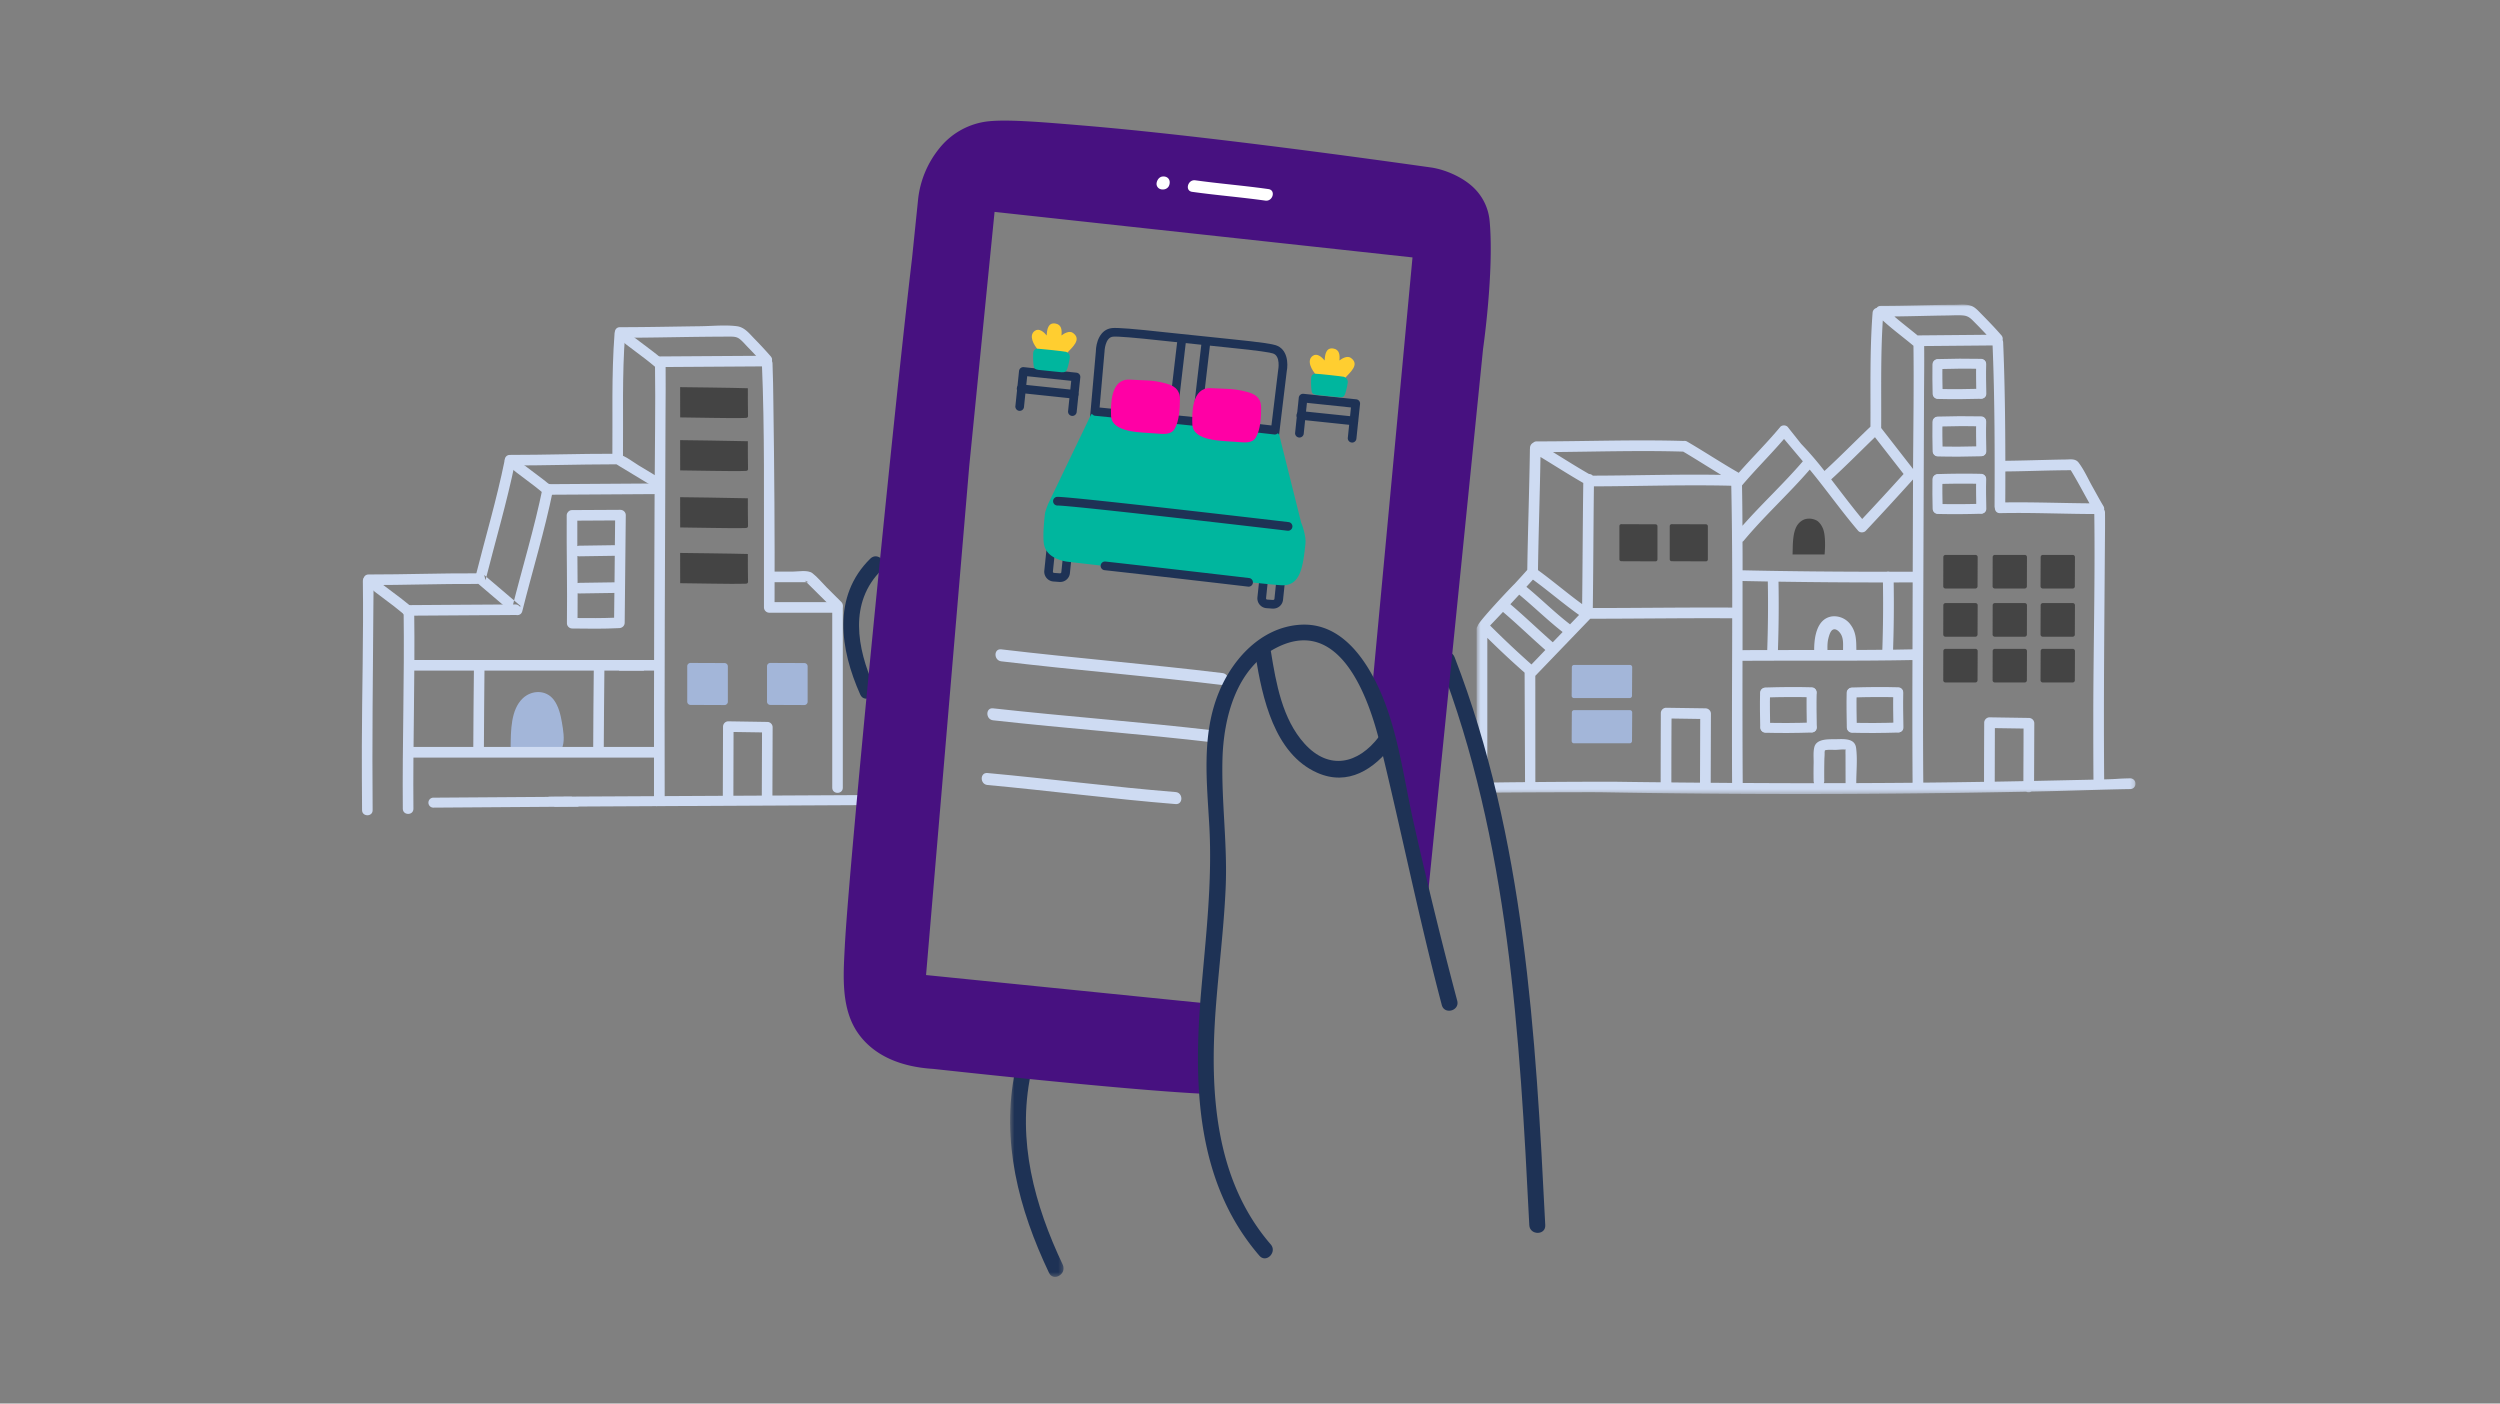 <svg width="570" height="320" xmlns="http://www.w3.org/2000/svg" xmlns:xlink="http://www.w3.org/1999/xlink"><rect width="100%" height="100%" fill="#808080" stroke="none"/><defs><path id="a" d="M.58.01H150.8v111.57H.58z"/><path id="c" d="M.5.19h12.2v48.4H.5z"/></defs><g fill="none" fill-rule="evenodd"><path d="M128.12 164.73c-.3-1.77-.77-3.75-1.88-5.2-1.76-2.3-5.02-2.24-7.06-.3-2.74 2.6-2.7 7.44-2.75 10.91-.02 1.3 1.32 1.72 2.22 1.28.12.02.23.05.37.04 2.33-.21 8.2 2.17 9.27-1.3.5-1.62.1-3.8-.17-5.43" fill="#A3B6D9"/><path d="M174.95 164.6l-8.9-.14c-.66-.01-1.2.56-1.2 1.2-.03 5.34-.05 10.68-.05 16.02 0 1.55 2.41 1.55 2.41 0 0-4.93.02-9.86.04-14.79l6.49.1-.05 14.48c0 1.55 2.41 1.56 2.42 0l.05-15.67c0-.66-.55-1.2-1.2-1.2M108.05 152.86c-.08 5.87-.1 11.74-.14 17.6 0 1.56 2.4 1.57 2.42 0 .05-5.86.05-11.73.13-17.6.03-1.55-2.4-1.55-2.41 0M135.38 152.86c-.08 5.87-.09 11.74-.13 17.6-.01 1.56 2.4 1.57 2.41 0 .05-5.86.06-11.73.14-17.6.02-1.55-2.4-1.55-2.42 0M190.96 137.29H176.6c.06-15.08-.05-30.16-.27-45.23-.04-3.08-.07-6.16-.2-9.24-.07-1.54-2.49-1.55-2.42 0 .66 15.45.43 30.98.47 46.43 0 3.09.02 6.17 0 9.24 0 .66.56 1.21 1.21 1.21h14.36v39.9c0 1.56 2.41 1.56 2.41 0V138.5c0-.65-.55-1.2-1.2-1.2M151.55 183.72c-.05-11.67-.01-30.94.02-42.6l.17-46.58c.01-3.87.07-7.75.02-11.62-.02-1.55-2.44-1.55-2.42 0 .14 9.86-.05 19.74-.09 29.6-.06 16.65-.13 33.3-.14 49.96v20.77c.79 1.69 1.6-1.2 2.44.47M92.03 139.62c.2 14.92-.32 29.86-.19 44.78.02 1.56 2.43 1.56 2.42 0-.13-14.92.38-29.86.18-44.78-.02-1.55-2.43-1.56-2.41 0M82.73 132.5c.17 12.53-.2 25.08-.23 37.62 0 4.86 0 9.73.05 14.6.01 1.55 2.43 1.55 2.41 0-.13-15.48.05-30.96.17-46.44.02-1.93.05-3.86.02-5.79-.02-1.55-2.44-1.55-2.42 0" fill="#CEDBF2 "/><path d="M150.2 83.69c8.2-.08 16.41-.08 24.63-.16 1.55-.02 1.55-2.43 0-2.42-8.22.08-16.43.08-24.64.16-1.55.01-1.56 2.43 0 2.42" fill="#CEDBF2 "/><path d="M151.03 81.89c-2.74-2.34-5.76-4.32-8.52-6.63-1.19-1-2.9.71-1.71 1.7 2.76 2.32 5.78 4.3 8.52 6.64 1.18 1 2.9-.7 1.71-1.71" fill="#CEDBF2 "/><path d="M141.34 77.01c5.69 0 11.37-.12 17.05-.2 2.7-.03 5.4-.06 8.1-.06.89 0 1.55.04 2.26.63.62.51 1.16 1.16 1.72 1.74a88.9 88.9 0 013.55 3.82c1.02 1.18 2.72-.53 1.7-1.7a91.05 91.05 0 00-3.72-4.01c-1.16-1.19-2.23-2.62-3.97-2.85-2.7-.35-5.64-.03-8.35 0-6.11.08-12.22.22-18.34.22-1.55 0-1.55 2.41 0 2.41" fill="#CEDBF2 "/><path d="M140.11 76.15c-.71 9.37-.4 18.84-.49 28.23-.01 1.55 2.4 1.55 2.42 0 .09-9.39-.23-18.86.49-28.23.12-1.55-2.3-1.54-2.42 0M125.1 112.8c8.2-.07 16.42-.07 24.63-.15 1.55-.01 1.56-2.43 0-2.42-8.21.08-16.42.08-24.63.16-1.56.02-1.56 2.43 0 2.42" fill="#CEDBF2 "/><path d="M125.94 111c-2.75-2.32-5.76-4.31-8.53-6.62-1.18-.99-2.9.71-1.7 1.71 2.76 2.3 5.77 4.3 8.52 6.63 1.18 1 2.9-.7 1.7-1.71" fill="#CEDBF2 "/><path d="M116.25 106.13c7.76.01 15.52-.25 23.28-.26h1.04c-.07 0-.46-.2-.13-.07.28.13.55.34.82.5l3.08 1.86 5.11 3.09c1.34.8 2.55-1.28 1.22-2.09l-5.11-3.08c-1.7-1.03-3.47-2.62-5.5-2.62-7.94-.02-15.87.27-23.81.26-1.56 0-1.56 2.41 0 2.41M92.88 140.38c8.2-.08 16.42-.08 24.63-.16 1.55-.01 1.56-2.43 0-2.41-8.21.08-16.42.07-24.63.16-1.56 0-1.56 2.43 0 2.41" fill="#CEDBF2 "/><path d="M93.72 138.27c-2.75-2.33-5.76-4.32-8.53-6.62-1.18-1-2.9.7-1.7 1.7 2.76 2.31 5.77 4.3 8.52 6.63 1.18 1 2.9-.7 1.7-1.7" fill="#CEDBF2 "/><path d="M84.03 133.4c8.21 0 16.43-.3 24.64-.26 1.56 0 1.56-2.4 0-2.42-8.21-.04-16.43.27-24.64.26-1.56 0-1.56 2.42 0 2.42" fill="#CEDBF2 "/><path d="M115.06 104.96c-1.82 8.97-4.46 17.79-6.69 26.67-.1.4-.01.9.31 1.17l8.37 7.13c.66.56 1.78.4 2.02-.53 2.3-9.2 5.11-18.3 7-27.6.3-1.52-2.02-2.17-2.33-.65-1.89 9.3-4.7 18.4-7 27.6l2.02-.53-8.37-7.13.31 1.18c2.23-8.88 4.87-17.7 6.7-26.67.3-1.52-2.03-2.17-2.34-.64M175.78 132.74h8.58l-.85-.35 6.6 6.55c1.1 1.1 2.8-.6 1.7-1.7l-3.3-3.28c-1.06-1.06-2.1-2.37-3.29-3.28-1.06-.8-3.3-.35-4.54-.35h-4.9c-1.56 0-1.56 2.41 0 2.41" fill="#CEDBF2 "/><path d="M155.07 88.27l.01 6.9c2.9 0 12 .25 14.9.12.18 0 .38-.03.49-.17.06-.09.09-.2.08-.3-.04-2.58-.04-3.51-.04-6.3-2.98-.11-15.44-.25-15.44-.25M155.07 100.35l.01 6.9c2.9 0 12 .25 14.9.12.18 0 .38-.02.49-.17.06-.08.09-.2.08-.3-.04-2.58-.04-3.51-.04-6.3-2.98-.1-15.44-.25-15.44-.25M155.07 113.36l.01 6.9c2.9 0 12 .25 14.9.13.18-.01.38-.03.49-.18.06-.08.09-.2.08-.3-.04-2.58-.04-3.5-.04-6.3-2.98-.1-15.44-.25-15.44-.25M155.07 126.07l.01 6.9c2.9 0 12 .24 14.9.12.18-.01.38-.03.49-.17.06-.09.09-.2.08-.31-.04-2.58-.04-3.5-.04-6.3-2.98-.1-15.44-.24-15.44-.24" fill="#444"/><path d="M131.68 140.9c.02-1.87.03-3.76.02-5.64.09.02.17.05.27.05l8.11-.12-.06 5.65c-2.77.11-5.56.1-8.34.07m-.03-14.15c.12.04.25.08.4.08l8.12-.12-.06 6.05-8.14.12c-.1 0-.19.04-.28.06l-.04-6.19m8.54-2.46l-8.14.12c-.16 0-.29.05-.42.1v-5.81l8.62-.05-.06 5.64m1.28-8.06l-11.05.06c-.33 0-.58.12-.77.3l-.07.05-.07.1c-.17.18-.3.43-.3.75-.06 8.2.16 16.4.05 24.6-.01.66.56 1.2 1.2 1.2 3.59.05 7.18.1 10.76-.09.66-.04 1.2-.53 1.21-1.2l.25-24.56c.01-.65-.56-1.21-1.2-1.2M147.39 151.46c.19-.4.48-.7.8-.98H93.4c-1.55 0-1.56 2.42 0 2.42h53.38c.19-.48.38-.97.62-1.44" fill="#CEDBF2 "/><path d="M140.57 151.46l.62 1.44h8.53c1.56 0 1.56-2.42 0-2.42h-9.85c.28.27.53.58.7.98M150.42 170.3H93.4c-1.55 0-1.56 2.43 0 2.43H151c-.23-.81-.42-1.62-.57-2.42M213.14 181.86c.2-.24.44-.45.66-.67l-88.76.46c.45.77.92 1.52 1.39 2.27l85.8-.44a4.5 4.5 0 01.9-1.62" fill="#CEDBF2 "/><path d="M130.37 181.65l-31.45.22a1.14 1.14 0 10.01 2.27l33.02-.23c-.54-.74-1.07-1.5-1.58-2.26" fill="#CEDBF2 "/><g transform="translate(336.1 69.43)"><mask id="b" fill="#fff"><use xlink:href="#a"/></mask><path d="M141.21 108.33l-13.54.29.05-13.14c0-.67-.56-1.21-1.22-1.22l-8.98-.14c-.66 0-1.22.57-1.22 1.22-.02 4.5-.04 9-.04 13.49-4.62.07-9.23.14-13.85.18-.11-13.87-.04-27.75 0-41.63l.17-46.96c.02-3.65.07-7.3.03-10.95l15.6-.14c.5 12.2.5 24.46.45 36.67 0 .15.02.29.07.41.01.6.4 1.17 1.17 1.16 7.17-.16 14.34.18 21.5.2.2 15.17-.21 30.37-.23 45.55 0 5 0 10 .04 15.01m-15.98.34l-3.7.07-2.83.05.03-12.21 6.54.1c0 4-.03 8-.04 11.99M101.14 7.07c-1.77-1.46-3.6-2.85-5.33-4.35 3.98-.04 7.96-.17 11.94-.22 1.2-.01 2.41-.1 3.6-.02 1.38.09 1.92.73 2.85 1.67.9.9 1.78 1.82 2.65 2.75l-15.52.14-.19.02m-1.06 30.44l-7.27-9.35c.05-8.15-.15-16.37.37-24.51 2.22 2.03 4.67 3.82 6.97 5.75l.02.01c.12 9.36-.04 18.74-.09 28.1M100 60.92l-5.24.01a1.39 1.39 0 00-.73 0c-10.94 0-21.88-.09-32.82-.33 0-2.17 0-4.34-.02-6.51.1-.06.19-.14.28-.24 4.72-5.67 10.23-10.63 15.05-16.21 3.78 4.57 7.19 9.44 11.05 13.96.42.49 1.3.45 1.72 0 3.64-3.87 7.23-7.78 10.78-11.72L100 60.92m-.05 17.7l-4.43.08c.18-5.11.22-10.22.14-15.33l4.33-.02-.04 15.28M69.4 63.19c7.94.12 15.87.18 23.81.18.08 5.12.04 10.23-.14 15.35-7.93.08-15.87.05-23.8.06.18-5.2.22-10.4.13-15.59m-8.2 15.62V63.04l5.76.11c.1 5.21.05 10.42-.13 15.63-1.88 0-3.76.01-5.63.03m25.93 30.31v-.04c0-2.6.3-5.43-.04-8-.3-2.27-2.88-2-4.64-1.97-1.53.02-4.35-.17-4.87 1.77-.3 1.11-.15 2.47-.17 3.6-.03 1.37-.03 2.74-.01 4.12 0 .2.05.38.12.54-5.42 0-10.85-.02-16.28-.05-.06-9.28-.06-18.57-.05-27.85 12.92-.09 25.83.07 38.75-.18l-.02 7.88c0 6.7 0 13.4.05 20.1-4.29.04-8.56.06-12.84.08m-2.45-6.54v1.18l.01 5.32.01.05h-4.98c.07-.15.12-.33.11-.53-.02-1.67-.01-3.33.03-5 .02-.48.07-.98.05-1.46 0-.25.08-.43.06-.48.62-.23 2-.1 2.48-.12.42 0 1.9-.18 2.14-.04.12-.18.15-.12.08.2v.88M61.08 41.25c3.08-3.64 6.47-6.98 9.58-10.6l4.29 5.1c-4.37 5.1-9.33 9.66-13.77 14.7a642.6 642.6 0 00-.1-9.2m30.31-11l6.53 8.39a752.81 752.81 0 01-9.44 10.26c-2.44-2.94-4.73-6-7.07-9.03 3.42-3.12 6.65-6.41 9.98-9.62m29.73 7.81c4.98-.04 9.95-.27 14.92-.28 1.51 2.46 2.84 5.03 4.26 7.55-6.4-.05-12.8-.3-19.2-.21.02-2.35.02-4.7.02-7.06M27.06 69.2c.12-9.24.14-18.5.25-27.74 10.44-.03 20.9-.4 31.32-.14.19 9.26.23 18.52.22 27.78-10.6-.06-21.2.1-31.8.1m31.77 39.88l-4.88-.04.05-15.75c0-.67-.56-1.2-1.22-1.22l-8.98-.13a1.23 1.23 0 00-1.22 1.21c-.02 5.26-.04 10.52-.04 15.78-3.37-.03-6.73-.07-10.1-.12-2.14-.02-10.8 0-18.47.07l-.01-24.22 12.5-12.99c.02 0 .04-.02.05-.03 10.78 0 21.57-.17 32.34-.1 0 8.69-.06 17.38-.05 26.07 0 3.83 0 7.65.03 11.47m-7.32-.06c-2.18-.02-4.36-.03-6.53-.06 0-4.86.01-9.71.04-14.57l6.54.1-.05 14.53M3.64 73.19c.98-1.03 1.97-2.06 2.94-3.1 3.3 2.81 6.4 5.82 9.66 8.68l-3.17 3.3a215.75 215.75 0 01-9.43-8.88m6.64-7.04c3.36 2.78 6.47 5.84 9.9 8.52l-2.25 2.34c-3.26-2.86-6.37-5.87-9.67-8.68l2.02-2.18m3.13-3.43c3.57 2.6 6.91 5.5 10.52 8.06l-2.06 2.14c-3.47-2.66-6.57-5.77-9.95-8.55l1.49-1.65m1.72-27.96c3.26 1.97 6.46 4.04 9.76 5.93-.13 9.2-.15 18.41-.26 27.62-3.43-2.49-6.64-5.26-10.07-7.75.13-8.6.43-17.2.57-25.8m32.54-1.22c2.91 1.72 5.76 3.55 8.65 5.3-9.75-.17-19.51.16-29.26.18a1.23 1.23 0 00-.86-.38c-2.79-1.6-5.5-3.32-8.23-5 9.9-.08 19.81-.4 29.7-.1m103.12 75.61a1.2 1.2 0 00-1.23-1.12c-3.49.08-2.42.16-5.91.24-.15-17.95.05-35.9.17-53.85.02-2.33.05-4.65.02-6.97 0-.28-.08-.5-.2-.68.04-.26.01-.54-.17-.83-.9-1.5-1.72-3.04-2.58-4.57-.97-1.75-1.85-3.73-3.07-5.33-.75-.98-1.94-.7-3.07-.7-1.58.02-3.16.06-4.73.1-2.97.07-5.94.16-8.9.19-.02-9.01-.12-18.03-.5-27.02-.01-.2-.06-.37-.13-.52A1.2 1.2 0 00120.2 7c-1.47-1.7-3.05-3.32-4.63-4.93-.7-.7-1.37-1.5-2.34-1.81-1.14-.38-2.5-.22-3.68-.2-5.6.02-11.2.25-16.81.25l-.12.01c-.38.02-.66.2-.84.45-.47.13-.88.5-.93 1.11-.66 8.62-.44 17.33-.49 25.97-3.51 3.34-6.9 6.82-10.48 10.1a78.32 78.32 0 00-5.32-6.18l-3.05-3.84c-.4-.48-1.33-.49-1.72-.01-3.01 3.62-6.36 6.92-9.46 10.45-3.97-2.27-7.79-4.8-11.73-7.1-.27-.17-.54-.2-.79-.16-11.17-.34-22.38.1-33.55.1-.35 0-.61.13-.8.31-.45.22-.74.73-.72 1.23l-.02.19c-.13 9.17-.46 18.33-.6 27.5l-.04.11c-.94 1.06-1.9 2.1-2.85 3.14-.72.67-8.53 8.92-8.4 9.59-.16.19-.26.43-.26.75v30.5c.4-.12.8-.2 1.21-.18.37-.28.79-.5 1.23-.65V76a193.8 193.8 0 008.5 7.94v.09l.1 24.87c-4.45.04-8.28.09-9.83.14.16.82.35 1.45.48 2.28 3.35-.07 24.39-.15 26.82-.11a2584.9 2584.9 0 0096.78-.13c.37.17.83.16 1.2-.03 8.44-.16 12.33-.35 20.78-.54l1.77-.03a1.2 1.2 0 001.18-1.3v-.03" fill="#CEDBF2 " mask="url(#b)"/></g><path d="M450.88 144.67l.03-6.67a.5.5 0 00-.5-.5h-6.83a.5.5 0 00-.5.5l-.02 6.67c0 .27.22.5.5.5h6.82a.5.5 0 00.5-.5M450.88 155.1l.03-6.66a.5.5 0 00-.5-.5h-6.83a.5.5 0 00-.5.5l-.02 6.66c0 .27.22.5.5.5h6.82a.5.5 0 00.5-.5M462.13 144.67l.02-6.67a.5.5 0 00-.5-.5h-6.82a.5.5 0 00-.5.5l-.02 6.67c0 .27.22.5.5.5h6.82a.5.5 0 00.5-.5M462.13 155.1l.02-6.66a.5.5 0 00-.5-.5h-6.82a.5.5 0 00-.5.5l-.02 6.66c0 .27.22.5.5.5h6.82a.5.5 0 00.5-.5M473.06 144.67l.03-6.67a.5.5 0 00-.5-.5h-6.83a.5.5 0 00-.49.5l-.03 6.67c0 .27.23.5.5.5h6.83a.5.5 0 00.5-.5M450.88 133.68l.03-6.66a.5.5 0 00-.5-.5h-6.83a.5.5 0 00-.5.5l-.02 6.66c0 .27.22.5.5.5h6.82a.5.5 0 00.5-.5M462.13 133.68l.02-6.66a.5.5 0 00-.5-.5h-6.82a.5.5 0 00-.5.5l-.02 6.66c0 .27.22.5.5.5h6.82a.5.5 0 00.5-.5M473.06 133.68l.03-6.66a.5.5 0 00-.5-.5h-6.83a.5.5 0 00-.49.5l-.03 6.66c0 .27.23.5.5.5h6.83a.5.5 0 00.5-.5M473.06 155.1l.03-6.66a.5.5 0 00-.5-.5h-6.83a.5.5 0 00-.49.5l-.03 6.66c0 .27.23.5.5.5h6.83a.5.5 0 00.5-.5M408.7 126.42c.1-1.9-.12-5.42 1.4-7.08.45-.5 1.11-.99 2.01-1.07a3.6 3.6 0 012.28.52 4 4 0 011.08 1.37c.82 1.5.67 4.67.54 6.26h-7.31zM369.65 127.96l7.81.03c.25 0 .44-.2.44-.43v-7.59c0-.24-.2-.43-.43-.43l-7.81-.03c-.25 0-.44.2-.44.44v7.58c0 .24.2.43.43.43M381.14 127.96l7.81.03c.24 0 .44-.2.44-.43v-7.59c0-.24-.2-.43-.44-.43l-7.8-.03c-.25 0-.45.2-.45.44v7.58c0 .24.2.43.44.43" fill="#444"/><path d="M372.1 158.65l.04-6.53a.52.52 0 00-.52-.52H358.9a.52.52 0 00-.52.51l-.04 6.53c0 .29.23.52.52.52h12.72c.28 0 .51-.23.52-.51M372.1 168.96l.04-6.53a.52.52 0 00-.52-.52H358.9a.52.52 0 00-.52.51l-.04 6.53c0 .29.23.52.52.52h12.72c.28 0 .51-.23.52-.51M165.2 151.18l-7.76-.03a.75.75 0 00-.75.76v8.06c0 .41.33.75.75.75l7.75.03c.42 0 .76-.34.76-.75v-8.06a.75.75 0 00-.75-.76M183.39 151.18l-7.76-.03a.75.75 0 00-.75.76v8.06c0 .41.33.75.75.75l7.75.03c.42 0 .76-.34.76-.75v-8.06a.75.75 0 00-.75-.76" fill="#A3B6D9"/><path d="M328.14 150.8c15.84 40.92 18.37 85.17 20.54 128.54.12 2.33 3.76 2.35 3.64 0-2.18-43.67-4.72-88.3-20.67-129.5-.83-2.17-4.36-1.23-3.51.97" fill="#1E3255"/><g transform="translate(229.8 242.54)"><mask id="d" fill="#fff"><use xlink:href="#c"/></mask><path d="M1.67 1.5c-3.3 16.08.78 31.58 7.7 46.16 1 2.11 4.14.27 3.14-1.84C6.04 32.17 2.08 17.56 5.19 2.47 5.66.17 2.15-.8 1.67 1.5" fill="#1E3255" mask="url(#d)"/></g><path d="M199.28 156.51c-3.89-8.7-5.8-19.16 1.72-26.56 1.68-1.65-.9-4.23-2.57-2.58-8.75 8.6-6.87 20.73-2.3 30.98.96 2.14 4.1.29 3.15-1.84" fill="#1E3255"/><path d="M224.57 27.76a16.63 16.63 0 00-10.43 6.1 22.23 22.23 0 00-4.81 11.56l-1.38 13.43c-4.42 37.42-14.39 138.43-15.34 156.98-.33 6.63-.95 14.36 3.23 20.03 3.96 5.37 10.42 7.43 16.82 7.84.3.01 42.09 4.69 61.65 5.68 2.34.12 2.46-20.55.13-20.67l-63.3-6.4 9.85-116.07 5.77-57.93 95.29 10.38-9.13 97.57 12.61 48.1 12.61-124.84s2.54-17.55 1.5-29.08a11.96 11.96 0 00-3.4-7.4c-2.42-2.5-6.61-4.39-10.06-4.87-12.23-1.72-51.96-7.28-79.24-9.55-9.8-.82-18-1.52-22.37-.86" fill="#471180"/><path d="M241.71 132.7l-.23-.02-1.35-.1a2.25 2.25 0 01-2.03-2.46l.46-4.43a.99.99 0 011.96.2l-.46 4.44c-.01.14.1.27.24.29l1.35.1c.15.01.31-.11.33-.24l.47-4.54a.99.99 0 111.96.2l-.47 4.54a2.23 2.23 0 01-2.23 2.01M290.3 138.77l-.23-.01-1.35-.1a2.25 2.25 0 01-2.03-2.46l.47-4.43a.99.99 0 011.96.2l-.46 4.43c-.02.15.09.28.23.3l1.35.09c.16.01.32-.11.33-.24l.47-4.54a.99.99 0 011.97.21l-.48 4.54a2.23 2.23 0 01-2.22 2M267.42 95.9h-.12a.99.99 0 01-.86-1.1c1.1-9.62 2-17.22 2-17.22a.99.99 0 111.96.23s-.9 7.6-2 17.21a.99.99 0 01-.98.88M272.94 96.48l-.12-.01a.99.99 0 01-.87-1.1c1.1-9.6 2-17.21 2-17.21a.99.99 0 111.96.23s-.9 7.6-2 17.21a.99.99 0 01-.97.88" fill="#1E3255"/><path d="M291.56 99.6l-1.96-.23 1.82-14.98c.02-.1.6-3.24-1.18-3.8-.65-.22-2.95-.62-10.21-1.35l-14.68-1.53c-6.64-.73-10.53-1.05-11.59-.95-1.84.19-1.93 3.38-1.93 3.41l-1.33 15.1-1.97-.16 1.33-15.04c.02-1.78.83-4.98 3.7-5.27 1.24-.12 5.04.18 12 .95l14.67 1.53c8.06.81 9.92 1.2 10.61 1.42 2.76.88 2.89 4.18 2.53 6l-1.8 14.9z" fill="#1E3255"/><path d="M296.65 119.1l-4.95-19.8c-.2-.7-1.13-1-1.78-1.07l-39.7-4.35a1.64 1.64 0 00-1.57.87l-9.58 19.94c-.24.5-.77 1.94-.83 2.5-.26 2.3-.52 5.5-.18 7.07.76 3.47 5.58 3.84 5.58 3.84s44.37 5.15 48.58 5.34c4.22.19 4.85-4.01 5.42-9.47.18-1.72-.7-4.17-.99-4.86" fill="#00B69E"/><path d="M293.7 121.01h-.12c-16.94-2-49.63-5.75-52.45-5.75h-.03a.99.99 0 01-.01-1.98h.03c3.65 0 50.69 5.53 52.7 5.76a.99.99 0 01-.12 1.97M290.7 99.07h-.11c-7.27-.85-21.02-2.29-40.89-4.27a.99.99 0 01.2-1.97c19.87 2 33.64 3.43 40.92 4.28a.99.99 0 01-.12 1.96M284.75 133.76h-.12c-.17-.02-18.03-2.12-32.8-3.76a.99.99 0 11.22-1.97c14.78 1.65 32.63 3.75 32.81 3.77a.99.99 0 01-.11 1.96" fill="#1E3255"/><path d="M269.02 91.07c0-1.54-.53-2.92-3.04-3.6-3.33-.9-4.7-.68-8.5-.92-4.28-.15-4.24 5.66-4.16 8.23.14 3.95 6.81 3.76 10.19 4.05 1.64.13 3.44.37 4.27-.99 1.1-1.8 1.23-4.76 1.24-6.77M287.54 93c0-1.53-.52-2.92-3.04-3.6-3.33-.9-4.7-.68-8.5-.91-4.27-.15-4.24 5.66-4.15 8.23.13 3.95 6.8 3.76 10.18 4.04 1.65.14 3.45.38 4.28-.98 1.1-1.8 1.23-4.76 1.23-6.77" fill="#FF00A5"/><path d="M244.5 94.83h-.1a.99.99 0 01-.88-1.09l.72-6.91-10.04-1.05-.72 6.91a.99.99 0 11-1.96-.2l.82-7.9a.98.98 0 011.09-.88l12 1.26a.98.98 0 01.88 1.08l-.83 7.9a.99.99 0 01-.98.88" fill="#1E3255"/><path d="M244.92 90.89h-.1l-12-1.27a.99.99 0 11.2-1.96l12 1.26a.99.99 0 01-.1 1.97M308.28 100.9h-.1a.99.99 0 01-.88-1.08l.72-6.92-10.04-1.05-.72 6.92a.99.99 0 11-1.96-.2l.82-7.9a.98.98 0 011.09-.88l12 1.25a.98.98 0 01.88 1.09l-.83 7.9a.99.99 0 01-.98.88" fill="#1E3255"/><path d="M308.7 96.96h-.1l-12.01-1.26a.99.99 0 11.2-1.96l12 1.25a.99.99 0 01-.1 1.97" fill="#1E3255"/><path d="M243.26 80.51c1.2-1.33 3.47-3.13 1.35-4.62-.77-.55-1.97.1-2.6.6.12-1.13.09-2.5-1.4-2.73-1.65-.26-1.91 1.38-1.96 2.73-.63-.78-1.73-1.75-2.7-1.07-1.53 1.08-.2 3.32.78 4.4 0 0 6.34.9 6.53.7" fill="#FFCE30"/><path d="M243.91 81.54c.15-1-.87-1.33-.87-1.33-.45-.11-5.87-.7-6.34-.7 0 0-1.07-.16-1.14 1.02-.03.36-.04 1.8.1 2.79.03.25.08.52.29.71.2.18.52.25.81.3l2.04.21 1.24.13 2 .2c.29.01.6.01.84-.13.25-.14.35-.4.44-.63.34-.93.54-2.21.6-2.57" fill="#00B69E"/><path d="M306.64 86.21c1.2-1.33 3.46-3.13 1.34-4.62-.77-.55-1.96.1-2.6.6.12-1.13.09-2.5-1.4-2.73-1.65-.26-1.9 1.38-1.96 2.73-.63-.77-1.73-1.75-2.7-1.07-1.53 1.08-.2 3.32.79 4.4 0 0 6.34.9 6.53.7" fill="#FFCE30"/><path d="M307.28 87.24c.15-1-.87-1.33-.87-1.33-.45-.11-5.87-.7-6.34-.69 0 0-1.06-.17-1.14 1-.03.37-.04 1.82.1 2.8.03.25.08.52.3.71.2.18.5.25.8.3l2.04.21 1.24.13 2 .2c.29.01.6.01.85-.13.24-.14.34-.4.43-.63.34-.93.54-2.21.6-2.57" fill="#00B69E"/><path d="M228.28 150.78c16.8 2 33.66 3.37 50.45 5.41 1.74.22 1.73-2.52 0-2.73-16.8-2.04-33.66-3.42-50.45-5.41-1.75-.21-1.73 2.52 0 2.73" fill="#CEDBF2 "/><path d="M271.81 43.74c5.55.78 11.13 1.22 16.68 2 1.72.25 2.46-2.38.72-2.63-5.54-.79-11.13-1.23-16.67-2-1.72-.25-2.46 2.39-.73 2.63M266.47 42.47c.23-.4.27-.92.18-1.26-.21-.77-.95-1.07-1.68-.95-.92.15-1.42 1.3-1.24 1.97.21.77.95 1.07 1.68.95a1.5 1.5 0 001.06-.7z" fill="#FFF"/><path d="M226.42 164.23c16.85 1.87 33.76 3.1 50.6 5.08 1.74.2 1.73-2.54 0-2.74-16.84-1.97-33.75-3.2-50.6-5.07-1.74-.2-1.73 2.54 0 2.73M225.14 178.98c14.32 1.32 28.57 3.2 42.9 4.35 1.75.14 1.75-2.6 0-2.74-14.33-1.15-28.58-3.03-42.9-4.34-1.75-.16-1.74 2.57 0 2.73" fill="#CEDBF2 "/><path d="M289.73 283.73c-12.74-14.74-13.9-34.66-12.58-53.24.68-9.37 1.89-18.69 2.3-28.07.44-9.78-.97-19.46-.73-29.22.24-9.5 3.1-20.85 12.37-25.55 14.52-7.37 21.06 11.76 23.54 21.86 4.86 19.85 8.87 39.87 14.1 59.64.6 2.27 4.12 1.3 3.52-.97a1081.8 1081.8 0 01-9.97-40.75c-2.46-10.98-3.77-23.02-9.16-33.05-3.53-6.56-8.89-12.56-16.93-11.92-8.68.68-15.15 7.75-18.29 15.4-4 9.71-2.73 20.36-2.17 30.57.69 12.7-.81 25.21-1.89 37.85-1.78 20.98-1.15 43.3 13.31 60.03 1.54 1.77 4.1-.81 2.58-2.58" fill="#1E3255"/><path d="M286.27 149.59c1.52 9.41 4.24 22.26 14.06 26.6 7.04 3.12 13.01-.81 17.24-6.42 1.42-1.87-1.75-3.7-3.14-1.84-4.76 6.3-11.43 7.79-17 1.62-5.07-5.6-6.49-13.77-7.65-20.93-.37-2.3-3.89-1.33-3.51.97" fill="#1E3255"/><path d="M401.3 157.95c-.07 2.63-.02 5.27.03 7.9.02 1.47 2.3 1.48 2.27 0-.04-2.63-.1-5.27-.03-7.9.04-1.47-2.24-1.47-2.27 0M411.92 157.95c-.06 2.63 0 5.27.04 7.9.02 1.47 2.3 1.48 2.27 0-.04-2.63-.1-5.27-.03-7.9.04-1.47-2.24-1.47-2.28 0" fill="#CEDBF2 "/><path d="M402.53 159.03c3.5-.12 7.01-.14 10.52-.05 1.46.04 1.46-2.24 0-2.28-3.5-.1-7.01-.06-10.52.05-1.46.05-1.47 2.33 0 2.28M413.05 164.74c-3.5.11-7.01.14-10.52.05-1.46-.04-1.46 2.24 0 2.28 3.5.09 7.01.06 10.52-.05 1.46-.05 1.47-2.33 0-2.28M421.04 157.95c-.07 2.63-.01 5.27.03 7.9.02 1.47 2.3 1.48 2.28 0-.05-2.63-.1-5.27-.04-7.9.04-1.47-2.24-1.47-2.27 0M431.67 157.95c-.07 2.63-.01 5.27.03 7.9.02 1.47 2.3 1.48 2.28 0-.05-2.63-.1-5.27-.04-7.9.04-1.47-2.24-1.47-2.27 0" fill="#CEDBF2 "/><path d="M422.27 159.03c3.5-.12 7.01-.14 10.52-.05 1.47.04 1.46-2.24 0-2.28-3.5-.1-7.01-.06-10.52.05-1.46.05-1.46 2.33 0 2.28M432.79 164.74c-3.5.11-7.01.14-10.52.05-1.46-.04-1.46 2.24 0 2.28 3.5.09 7.01.06 10.52-.05 1.46-.05 1.47-2.33 0-2.28M440.6 83.05c-.05 2.24 0 4.48.04 6.71.03 1.46 2.3 1.47 2.28 0-.04-2.23-.1-4.47-.03-6.7.04-1.47-2.24-1.47-2.28 0M450.57 83.05c-.06 2.24 0 4.48.03 6.71.03 1.46 2.3 1.47 2.28 0-.04-2.23-.1-4.47-.03-6.7.04-1.47-2.24-1.47-2.28 0" fill="#CEDBF2 "/><path d="M441.84 84.15c3.29-.1 6.57-.13 9.86-.05 1.46.04 1.46-2.24 0-2.28-3.29-.07-6.57-.05-9.86.05-1.46.04-1.47 2.32 0 2.28M451.7 88.64c-3.29.1-6.57.12-9.86.04-1.47-.03-1.47 2.25 0 2.28 3.29.08 6.57.06 9.86-.04 1.46-.05 1.47-2.32 0-2.28M440.6 96.16c-.05 2.24 0 4.47.04 6.71.03 1.46 2.3 1.47 2.28 0-.04-2.24-.1-4.47-.03-6.7.04-1.47-2.24-1.47-2.28 0M450.57 96.16c-.06 2.24 0 4.47.03 6.71.03 1.46 2.3 1.47 2.28 0-.04-2.24-.1-4.47-.03-6.7.04-1.47-2.24-1.47-2.28 0" fill="#CEDBF2 "/><path d="M441.84 97.25c3.29-.1 6.57-.12 9.86-.04 1.46.04 1.46-2.24 0-2.28-3.29-.07-6.57-.05-9.86.05-1.46.04-1.47 2.32 0 2.27M451.7 101.75c-3.29.1-6.57.12-9.86.04-1.47-.03-1.47 2.25 0 2.28 3.29.08 6.57.06 9.86-.04 1.46-.05 1.47-2.33 0-2.28M440.6 109.27c-.05 2.24 0 4.47.04 6.7.03 1.47 2.3 1.48 2.28 0-.04-2.23-.1-4.46-.03-6.7.04-1.46-2.24-1.46-2.28 0M450.57 109.27c-.06 2.24 0 4.47.03 6.7.03 1.47 2.3 1.48 2.28 0-.04-2.23-.1-4.46-.03-6.7.04-1.46-2.24-1.46-2.28 0" fill="#CEDBF2 "/><path d="M441.84 110.36c3.29-.1 6.57-.12 9.86-.04 1.46.03 1.46-2.24 0-2.28-3.29-.08-6.57-.05-9.86.05-1.46.04-1.47 2.32 0 2.27M451.7 114.86c-3.29.1-6.57.12-9.86.04-1.47-.03-1.47 2.24 0 2.28 3.29.08 6.57.05 9.86-.05 1.46-.04 1.47-2.32 0-2.27M416.68 148.7c-.03-1.02-.07-2.07.17-3.07.15-.61.43-1.7 1-2.04.8-.45 1.67.57 1.97 1.18.53 1.06.38 2.3.4 3.45.01 1.95 3.05 1.96 3.03 0-.02-2 0-3.95-1.22-5.65a4.6 4.6 0 00-4.34-2.03c-3.66.55-4.13 5.22-4.05 8.16.05 1.95 3.1 1.96 3.04 0" fill="#CEDBF2 "/></g></svg>